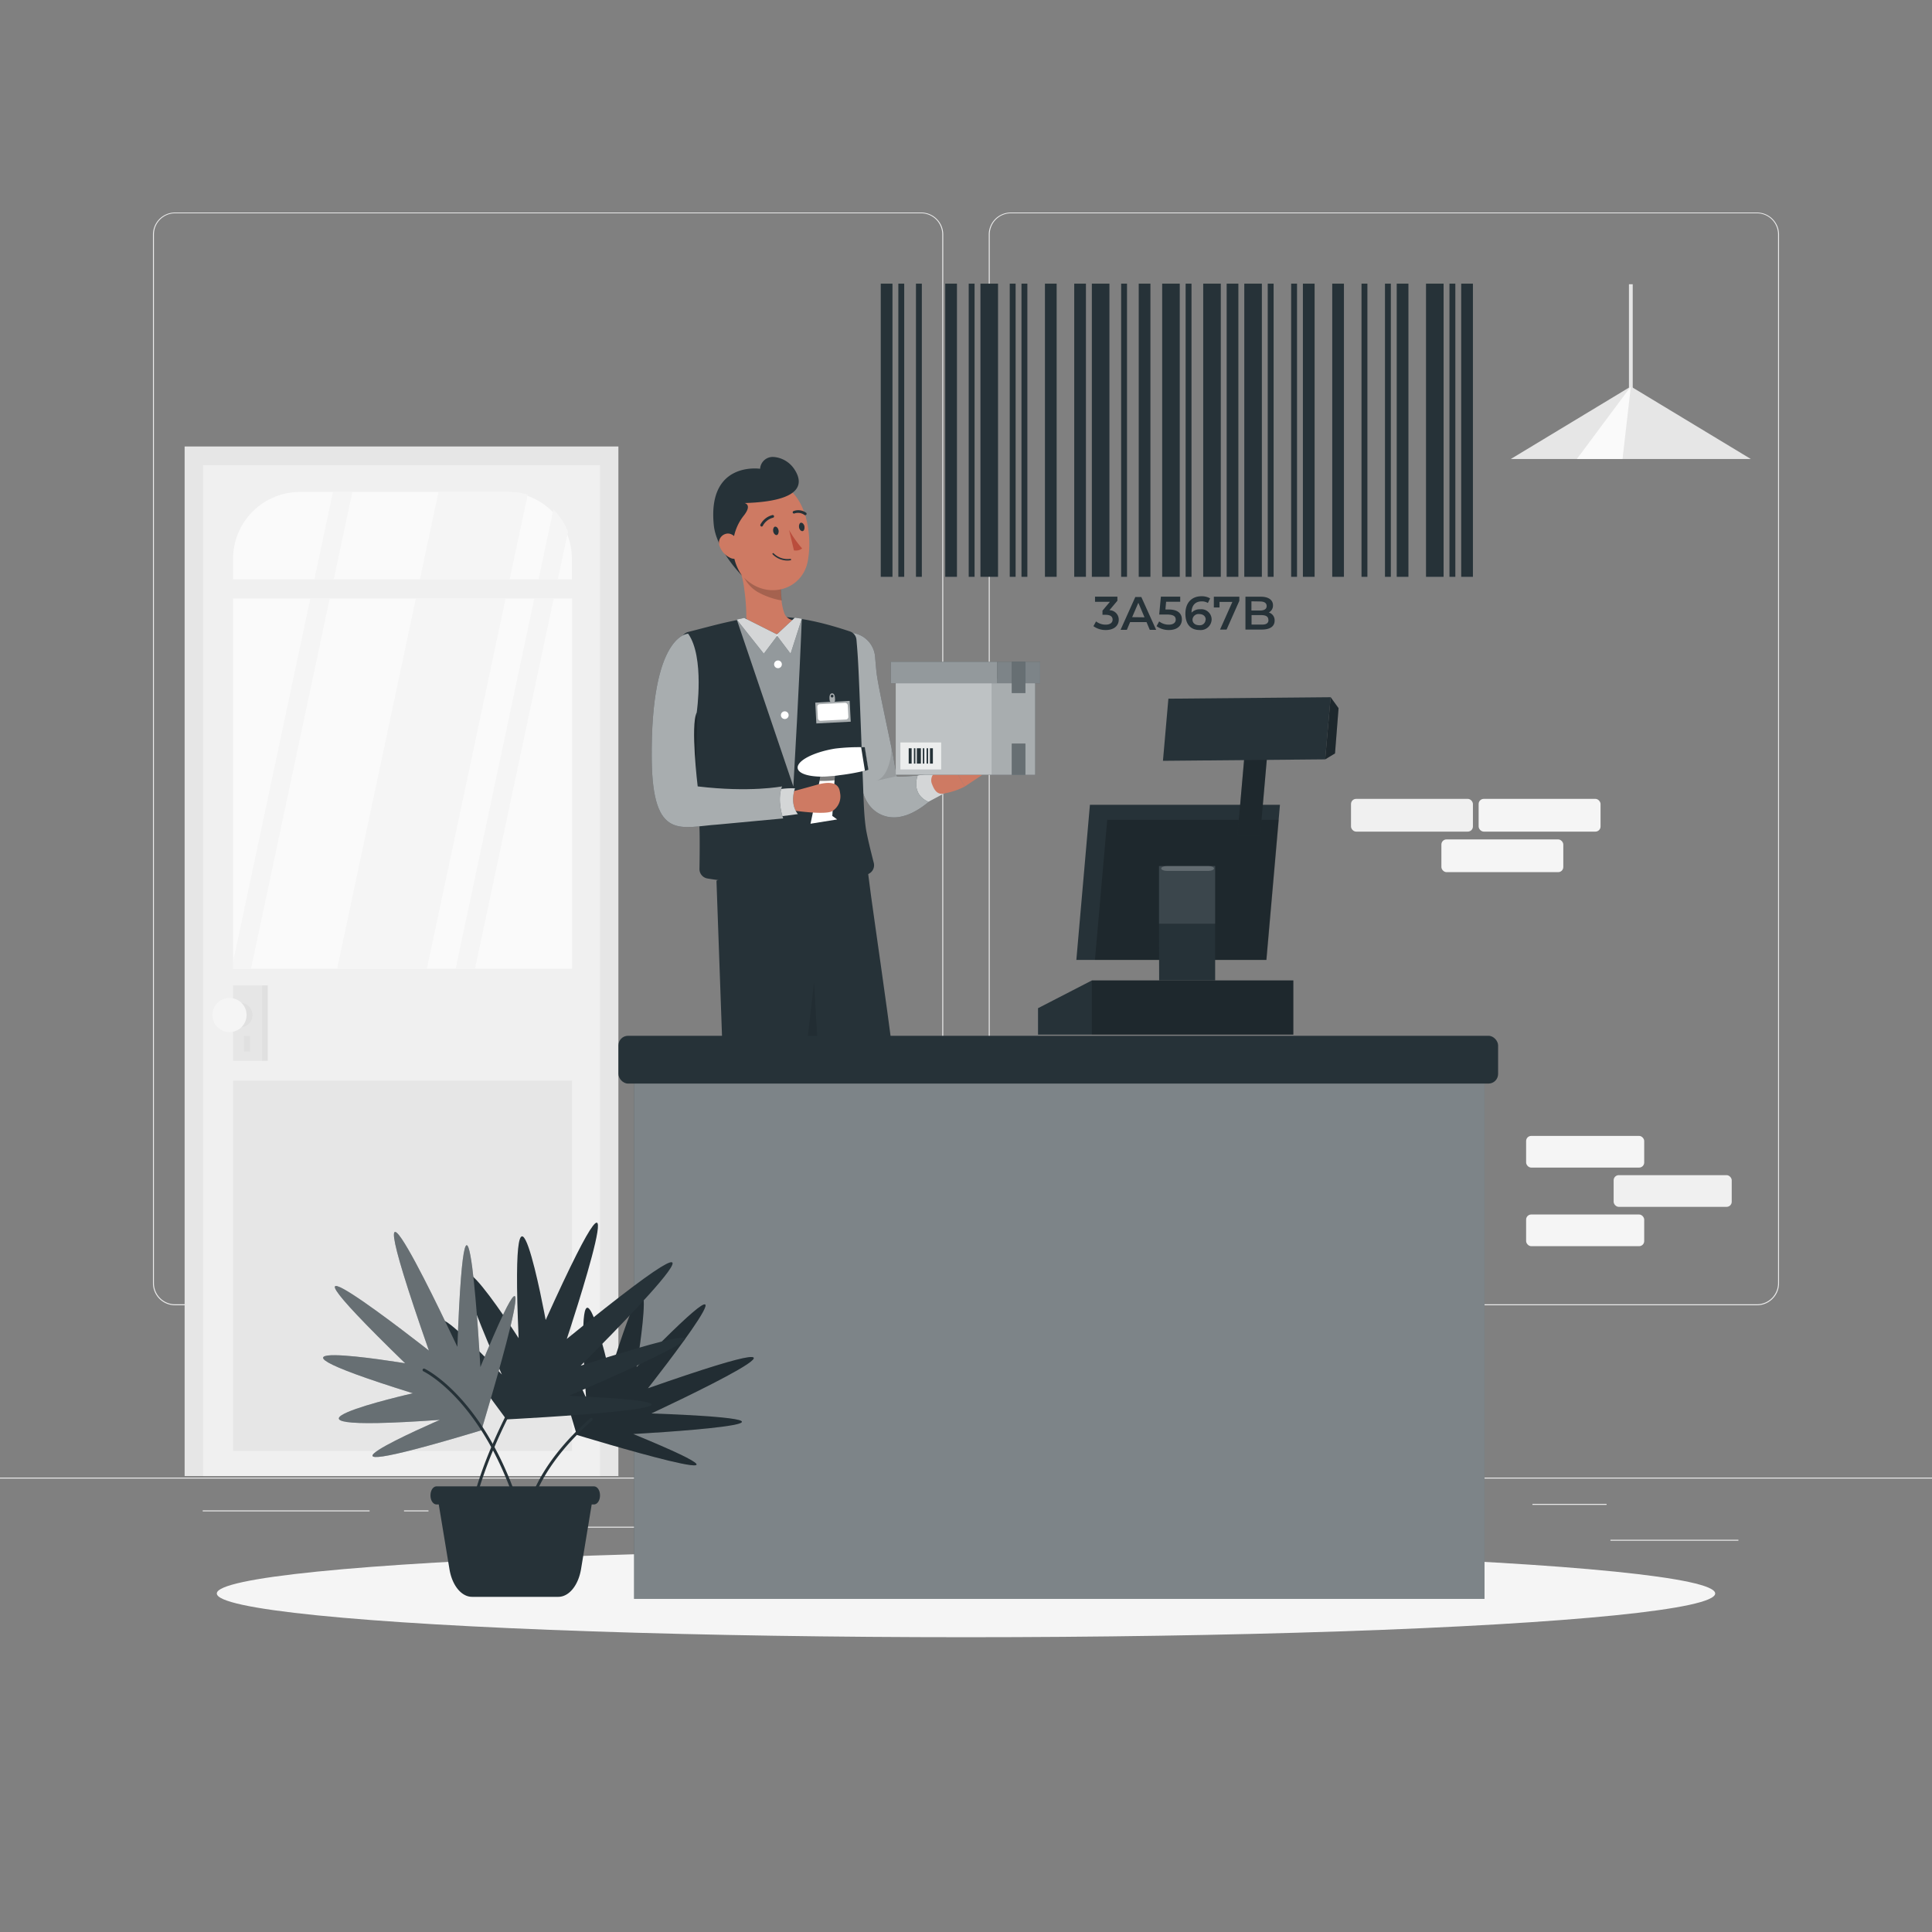 <svg xmlns="http://www.w3.org/2000/svg" viewBox="0 0 500 500"><rect x="0" y="0" width="500" height="500" fill="#808080" stroke="none"/><g id="freepik--background-complete--inject-7"><rect x="416.78" y="398.49" width="33.12" height="0.25" style="fill:#ebebeb"></rect><rect x="322.53" y="401.21" width="8.69" height="0.25" style="fill:#ebebeb"></rect><rect x="396.59" y="389.21" width="19.19" height="0.25" style="fill:#ebebeb"></rect><rect x="52.46" y="390.89" width="43.19" height="0.25" style="fill:#ebebeb"></rect><rect x="104.56" y="390.89" width="6.33" height="0.25" style="fill:#ebebeb"></rect><rect x="131.47" y="395.11" width="93.68" height="0.25" style="fill:#ebebeb"></rect><path d="M238.4,337.8H45.3a5.71,5.71,0,0,1-5.71-5.71V60.66A5.71,5.71,0,0,1,45.3,55H238.4a5.71,5.71,0,0,1,5.71,5.71V332.09A5.71,5.71,0,0,1,238.4,337.8ZM45.3,55.2a5.47,5.47,0,0,0-5.46,5.46V332.09a5.47,5.47,0,0,0,5.46,5.46H238.4a5.47,5.47,0,0,0,5.46-5.46V60.66a5.47,5.47,0,0,0-5.46-5.46Z" style="fill:#ebebeb"></path><path d="M454.7,337.8H261.6a5.71,5.71,0,0,1-5.71-5.71V60.66A5.71,5.71,0,0,1,261.6,55H454.7a5.71,5.71,0,0,1,5.71,5.71V332.09A5.71,5.71,0,0,1,454.7,337.8ZM261.6,55.2a5.47,5.47,0,0,0-5.46,5.46V332.09a5.47,5.47,0,0,0,5.46,5.46H454.7a5.47,5.47,0,0,0,5.46-5.46V60.66a5.47,5.47,0,0,0-5.46-5.46Z" style="fill:#ebebeb"></path><rect y="382.4" width="500" height="0.25" style="fill:#ebebeb"></rect><rect x="47.78" y="115.55" width="112.26" height="266.46" style="fill:#e6e6e6"></rect><rect x="52.56" y="120.38" width="102.71" height="261.63" style="fill:#f0f0f0"></rect><rect x="60.33" y="154.89" width="87.72" height="95.82" style="fill:#fafafa"></rect><rect x="60.33" y="279.68" width="87.72" height="95.82" style="fill:#e6e6e6"></rect><path d="M77.61,127.32h53.16A17.28,17.28,0,0,1,148,144.6v5.33a0,0,0,0,1,0,0H60.33a0,0,0,0,1,0,0V144.6a17.28,17.28,0,0,1,17.28-17.28Z" style="fill:#fafafa"></path><rect x="60.33" y="255.02" width="7.49" height="19.52" style="fill:#e6e6e6"></rect><rect x="67.82" y="255.02" width="1.47" height="19.52" transform="translate(137.11 529.56) rotate(180)" style="fill:#e0e0e0"></rect><path d="M65.34,262.69a3.16,3.16,0,1,1-3.15-3.16A3.16,3.16,0,0,1,65.34,262.69Z" style="fill:#e0e0e0"></path><rect x="63.12" y="268.15" width="1.63" height="3.95" style="fill:#e0e0e0"></rect><path d="M63.81,262.69a4.42,4.42,0,1,1-4.41-4.42A4.4,4.4,0,0,1,63.81,262.69Z" style="fill:#f5f5f5"></path><polygon points="91.19 127.32 86.17 127.32 81.36 149.93 86.38 149.93 91.19 127.32" style="fill:#f5f5f5"></polygon><path d="M147,137.63a16.11,16.11,0,0,0-3.79-5.76l-3.84,18.06h5Z" style="fill:#f5f5f5"></path><path d="M136.57,128a16.16,16.16,0,0,0-4.58-.67H113.48l-4.81,22.61H131.9Z" style="fill:#f5f5f5"></path><polygon points="85.33 154.89 80.31 154.89 60.33 248.9 60.33 250.71 64.96 250.71 85.33 154.89" style="fill:#f5f5f5"></polygon><polygon points="130.85 154.89 107.62 154.89 87.25 250.71 110.48 250.71 130.85 154.89" style="fill:#f5f5f5"></polygon><polygon points="143.3 154.89 138.28 154.89 117.92 250.71 122.93 250.71 143.3 154.89" style="fill:#f5f5f5"></polygon><rect x="421.57" y="73.56" width="0.98" height="29.07" style="fill:#e6e6e6"></rect><polygon points="453.12 118.79 422.06 100.02 390.99 118.79 453.12 118.79" style="fill:#e6e6e6"></polygon><polygon points="419.91 118.79 422.06 100.02 408.09 118.79 419.91 118.79" style="fill:#fafafa"></polygon><rect x="394.96" y="293.97" width="30.56" height="8.2" rx="1.32" style="fill:#f5f5f5"></rect><rect x="394.96" y="314.31" width="30.56" height="8.2" rx="1.32" style="fill:#f5f5f5"></rect><rect x="417.61" y="304.13" width="30.56" height="8.2" rx="1.32" style="fill:#f0f0f0"></rect><rect x="373.03" y="217.24" width="31.55" height="8.47" rx="1.32" transform="translate(777.61 442.95) rotate(180)" style="fill:#f5f5f5"></rect><rect x="382.66" y="206.75" width="31.55" height="8.47" rx="1.32" transform="translate(796.88 421.97) rotate(180)" style="fill:#f5f5f5"></rect><rect x="349.64" y="206.75" width="31.55" height="8.47" rx="1.32" transform="translate(730.83 421.97) rotate(180)" style="fill:#f0f0f0"></rect></g><g id="freepik--Shadow--inject-7"><ellipse id="freepik--path--inject-7" cx="250" cy="412.39" rx="193.89" ry="11.32" style="fill:#f5f5f5"></ellipse></g><g id="freepik--Barcode--inject-7"><g id="freepik--barcode--inject-7"><rect x="227.94" y="73.41" width="3.03" height="75.87" style="fill:#263238"></rect><rect x="232.49" y="73.41" width="1.52" height="75.87" style="fill:#263238"></rect><rect x="237.05" y="73.41" width="1.52" height="75.87" style="fill:#263238"></rect><rect x="244.63" y="73.41" width="3.03" height="75.87" style="fill:#263238"></rect><rect x="250.7" y="73.41" width="1.52" height="75.87" style="fill:#263238"></rect><rect x="253.74" y="73.41" width="4.55" height="75.87" style="fill:#263238"></rect><rect x="261.32" y="73.41" width="1.52" height="75.87" style="fill:#263238"></rect><rect x="264.36" y="73.41" width="1.52" height="75.87" style="fill:#263238"></rect><rect x="270.43" y="73.41" width="3.03" height="75.87" style="fill:#263238"></rect><rect x="278.01" y="73.41" width="3.03" height="75.87" style="fill:#263238"></rect><rect x="282.57" y="73.41" width="4.55" height="75.87" style="fill:#263238"></rect><rect x="290.15" y="73.41" width="1.52" height="75.87" style="fill:#263238"></rect><rect x="294.7" y="73.41" width="3.03" height="75.87" style="fill:#263238"></rect><rect x="300.77" y="73.41" width="4.55" height="75.87" style="fill:#263238"></rect><rect x="306.84" y="73.41" width="1.52" height="75.87" style="fill:#263238"></rect><rect x="311.39" y="73.41" width="4.55" height="75.87" style="fill:#263238"></rect><rect x="317.46" y="73.41" width="3.03" height="75.87" style="fill:#263238"></rect><rect x="322.02" y="73.41" width="4.55" height="75.87" style="fill:#263238"></rect><rect x="328.09" y="73.41" width="1.52" height="75.87" style="fill:#263238"></rect><rect x="334.15" y="73.41" width="1.52" height="75.87" style="fill:#263238"></rect><rect x="337.19" y="73.41" width="3.03" height="75.87" style="fill:#263238"></rect><rect x="344.78" y="73.41" width="3.03" height="75.87" style="fill:#263238"></rect><rect x="352.36" y="73.41" width="1.52" height="75.87" style="fill:#263238"></rect><rect x="358.43" y="73.41" width="1.52" height="75.87" style="fill:#263238"></rect><rect x="361.47" y="73.41" width="3.03" height="75.87" style="fill:#263238"></rect><rect x="369.05" y="73.41" width="4.55" height="75.87" style="fill:#263238"></rect><rect x="375.12" y="73.41" width="1.52" height="75.87" style="fill:#263238"></rect><rect x="378.16" y="73.41" width="3.03" height="75.87" style="fill:#263238"></rect><path d="M289.53,160.38c0,1.43-1.08,2.67-3.36,2.67a5.33,5.33,0,0,1-3.19-1l.68-1.23a4,4,0,0,0,2.49.84c1.13,0,1.79-.5,1.79-1.29s-.56-1.26-1.84-1.26h-.78v-1.08l1.93-2.29h-3.86v-1.33h5.79v1.06l-2.06,2.45A2.43,2.43,0,0,1,289.53,160.38Z" style="fill:#263238"></path><path d="M296.72,161h-4.25l-.84,2H290l3.82-8.5h1.55l3.84,8.5h-1.65Zm-.52-1.24L294.6,156,293,159.72Z" style="fill:#263238"></path><path d="M305.87,160.32c0,1.49-1.08,2.73-3.36,2.73a5.31,5.31,0,0,1-3.19-1l.67-1.23a4,4,0,0,0,2.5.84c1.12,0,1.79-.5,1.79-1.3s-.52-1.32-2.28-1.32H300l.44-4.63h5v1.33h-3.65l-.18,2h.81C304.86,157.72,305.87,158.81,305.87,160.32Z" style="fill:#263238"></path><path d="M313.57,160.29a2.83,2.83,0,0,1-3.11,2.76c-2.32,0-3.68-1.49-3.68-4.22,0-2.91,1.7-4.52,4.17-4.52a4.31,4.31,0,0,1,2.23.55l-.58,1.19a2.94,2.94,0,0,0-1.62-.41c-1.6,0-2.61,1-2.61,2.92h0a2.92,2.92,0,0,1,2.27-.88A2.66,2.66,0,0,1,313.57,160.29Zm-1.53.08c0-.89-.67-1.45-1.7-1.45a1.54,1.54,0,0,0-1.72,1.46c0,.8.63,1.43,1.76,1.43A1.47,1.47,0,0,0,312,160.37Z" style="fill:#263238"></path><path d="M320.74,154.43v1.06l-3.3,7.44h-1.69l3.19-7.16h-3.33v1.44h-1.47v-2.78Z" style="fill:#263238"></path><path d="M329.87,160.62c0,1.46-1.14,2.31-3.33,2.31h-4.22v-8.5h4c2,0,3.13.87,3.13,2.21a2,2,0,0,1-1.09,1.87A2.09,2.09,0,0,1,329.87,160.62Zm-6-5V158h2.23c1.09,0,1.71-.38,1.71-1.16s-.62-1.18-1.71-1.18Zm4.38,4.79c0-.84-.64-1.22-1.83-1.22H323.9v2.45h2.55C327.64,161.69,328.28,161.31,328.28,160.46Z" style="fill:#263238"></path></g></g><g id="freepik--Character--inject-7"><polygon points="237.46 409.02 229.24 408.55 228.02 389.39 236.23 389.87 237.46 409.02" style="fill:#ce7a63"></polygon><path d="M238.48,404.13h-10a.72.72,0,0,0-.7.56l-1.7,7.31a1.19,1.19,0,0,0,1.19,1.46c3.23,0,5.58-.24,9.65-.24,2.5,0,10,.26,13.49.26s3.94-3.41,2.53-3.72c-6.33-1.39-11.09-3.3-13.1-5.13A2,2,0,0,0,238.48,404.13Z" style="fill:#263238"></path><polygon points="236.23 389.88 228.01 389.4 228.65 399.27 236.87 399.35 236.23 389.88" style="opacity:0.2"></polygon><path d="M239,405.27a.2.2,0,0,1-.15-.16.21.21,0,0,1,.1-.2c.3-.18,3-1.81,3.87-1.35a.64.64,0,0,1,.33.56,1.22,1.22,0,0,1-.41,1,2.55,2.55,0,0,1-1.59.41A9.56,9.56,0,0,1,239,405.27Zm.57-.27a4,4,0,0,0,2.92-.15.8.8,0,0,0,.27-.71.25.25,0,0,0-.12-.23.58.58,0,0,0-.25-.05A7.91,7.91,0,0,0,239.61,405Z" style="fill:#263238"></path><path d="M239,405.24a.2.2,0,0,1-.09-.18c0-.1.23-2.47,1.2-3.25a1.07,1.07,0,0,1,.83-.25.63.63,0,0,1,.61.51c.17.92-1.5,2.72-2.35,3.18a.15.15,0,0,1-.09,0A.2.2,0,0,1,239,405.24Zm1.35-3.13a4.71,4.71,0,0,0-1,2.58c.86-.64,1.92-2,1.82-2.55,0-.05,0-.16-.28-.19h-.09A.72.72,0,0,0,240.33,402.11Z" style="fill:#263238"></path><polygon points="194.86 409.71 186.87 407.76 189.12 388.7 197.11 390.65 194.86 409.71" style="fill:#ce7a63"></polygon><path d="M195.94,404.13h-10a.73.73,0,0,0-.71.56L183.5,412a1.2,1.2,0,0,0,1.19,1.46c3.23,0,5.59-.24,9.65-.24,2.5,0,10,.26,13.49.26s3.94-3.41,2.53-3.72c-6.33-1.39-11.08-3.3-13.09-5.13A2,2,0,0,0,195.94,404.13Z" style="fill:#263238"></path><polygon points="197.11 390.66 189.12 388.71 187.82 399.68 196.07 399.68 197.11 390.66" style="opacity:0.2"></polygon><path d="M196.49,405.27a.19.19,0,0,1-.14-.16.2.2,0,0,1,.09-.2c.3-.18,3-1.81,3.88-1.35a.61.61,0,0,1,.32.56,1.17,1.17,0,0,1-.41,1,2.53,2.53,0,0,1-1.59.41A9.56,9.56,0,0,1,196.49,405.27Zm.57-.27a4,4,0,0,0,2.92-.15.8.8,0,0,0,.27-.71c0-.15-.06-.2-.12-.23a.58.58,0,0,0-.25-.05A7.91,7.91,0,0,0,197.06,405Z" style="fill:#263238"></path><path d="M196.43,405.24a.18.18,0,0,1-.08-.18c0-.1.23-2.47,1.19-3.25a1.07,1.07,0,0,1,.83-.25.63.63,0,0,1,.62.51c.16.92-1.5,2.72-2.36,3.18a.15.15,0,0,1-.09,0A.2.2,0,0,1,196.43,405.24Zm1.35-3.13a4.7,4.7,0,0,0-1,2.58c.85-.64,1.91-2,1.81-2.55,0-.05,0-.16-.28-.19h-.09A.72.72,0,0,0,197.78,402.11Z" style="fill:#263238"></path><path d="M219.67,163.75a6.76,6.76,0,0,1,6.8,6.21c.16,1.86.31,3.59.4,4.28.41,3.57,3.7,18.21,4.33,21.77l.88,4.87c.07.34,8.37-.4,8.37-.4l3.21,3.76a26.8,26.8,0,0,1-2.14,2.23,22.19,22.19,0,0,1-2.39,2,19,19,0,0,1-2.82,1.75,12.37,12.37,0,0,1-3.7,1.23,8.83,8.83,0,0,1-2.48,0,8,8,0,0,1-2.83-1,8.18,8.18,0,0,1-2.27-2,10.58,10.58,0,0,1-1.67-3.29l-.13-.43-.09-.34-.39-1.39c-.27-.93-.51-1.86-.74-2.8-.92-3.74-4.47-20.9-5-24.73-.27-1.91-.52-3.84-.68-5.77-.08-1-.15-2-.21-2.93s-.09-1.92-.1-3.06Z" style="fill:#263238"></path><path d="M219.67,163.75a6.76,6.76,0,0,1,6.8,6.21c.16,1.86.31,3.59.4,4.28.41,3.57,3.7,18.21,4.33,21.77l.88,4.87c.07.34,8.37-.4,8.37-.4l3.21,3.76a26.8,26.8,0,0,1-2.14,2.23,22.19,22.19,0,0,1-2.39,2,19,19,0,0,1-2.82,1.75,12.37,12.37,0,0,1-3.7,1.23,8.83,8.83,0,0,1-2.48,0,8,8,0,0,1-2.83-1,8.18,8.18,0,0,1-2.27-2,10.58,10.58,0,0,1-1.67-3.29l-.13-.43-.09-.34-.39-1.39c-.27-.93-.51-1.86-.74-2.8-.92-3.74-4.47-20.9-5-24.73-.27-1.91-.52-3.84-.68-5.77-.08-1-.15-2-.21-2.93s-.09-1.92-.1-3.06Z" style="fill:#fff;opacity:0.6"></path><path d="M237.49,200.68s-1.9,4.79,2.81,6.84l4.12-2.2L242,200Z" style="fill:#263238"></path><path d="M237.49,200.68s-1.9,4.79,2.81,6.84l4.12-2.2L242,200Z" style="fill:#fff;opacity:0.8"></path><path d="M241.67,200.23l4.09-3.54,3.92,6.86a18.44,18.44,0,0,1-5.72,1.86c-1.62.17-2.29-1.27-2.81-2.62a2.52,2.52,0,0,1,.52-2.56Z" style="fill:#ce7a63"></path><polygon points="251.24 196.49 254.22 200.53 249.68 203.55 245.76 196.69 251.24 196.49" style="fill:#ce7a63"></polygon><path d="M232.08,200.88l-5.28,1.18s3.07-.51,3.85-7.21c0-.35,0-1.48.11-1.1C231.5,197.68,232.08,200.88,232.08,200.88Z" style="opacity:0.1"></path><rect x="231.81" y="175.56" width="24.97" height="24.97" style="fill:#263238"></rect><rect x="231.81" y="175.56" width="24.97" height="24.97" style="fill:#fff;opacity:0.7"></rect><rect x="256.78" y="175.56" width="11.13" height="24.97" transform="translate(524.69 376.1) rotate(180)" style="fill:#263238"></rect><rect x="256.78" y="175.56" width="11.13" height="24.97" transform="translate(524.69 376.1) rotate(180)" style="fill:#fff;opacity:0.6"></rect><rect x="233.02" y="192.15" width="10.56" height="6.98" style="fill:#fff;opacity:0.7"></rect><rect x="235.17" y="193.65" width="0.76" height="3.97" style="fill:#263238"></rect><rect x="236.52" y="193.65" width="0.38" height="3.97" style="fill:#263238"></rect><rect x="237.28" y="193.65" width="1.05" height="3.97" style="fill:#263238"></rect><rect x="238.83" y="193.65" width="0.38" height="3.97" style="fill:#263238"></rect><rect x="239.8" y="193.65" width="0.38" height="3.97" style="fill:#263238"></rect><rect x="240.67" y="193.65" width="0.76" height="3.97" style="fill:#263238"></rect><rect x="258.05" y="171.27" width="11.13" height="5.55" style="fill:#263238"></rect><rect x="258.05" y="171.27" width="11.13" height="5.55" style="fill:#fff;opacity:0.4"></rect><rect x="230.54" y="171.27" width="27.51" height="5.55" style="fill:#263238"></rect><rect x="230.54" y="171.27" width="27.51" height="5.55" style="fill:#fff;opacity:0.5"></rect><rect x="261.85" y="171.27" width="3.52" height="8.09" style="fill:#263238"></rect><rect x="261.85" y="192.44" width="3.52" height="8.09" style="fill:#263238"></rect><g style="opacity:0.3"><rect x="261.85" y="171.27" width="3.52" height="8.09" style="fill:#fff"></rect><rect x="261.85" y="192.44" width="3.52" height="8.09" style="fill:#fff"></rect></g><path d="M198.86,227.73,218,320.66l8.17,76.7,13-.52s.76-39.37-3.06-80.52c-3.44-37.15-10-78-11.45-90.35l-6.58-6.19-9.61,1.57Z" style="fill:#263238"></path><path d="M185.42,227.93l3.63,101.52-3.72,67.67,14.85.72s4.85-32.21,7.32-70.62c2.48-38.73,2.58-80.92,3.18-94.17l-5.77-9.89h-9.35Z" style="fill:#263238"></path><path d="M224.05,214.13c-.46-3.46-.54-6.84-.66-10.08-1.21-32.19-1.25-32.88-1.74-38.5a2.49,2.49,0,0,0-1.74-2.15c-19.72-6.63-27.76-3.39-41.91.17a2.38,2.38,0,0,0-1.66,2.6c1,9.45,4,32.57,4.68,48,.1,2.26.06,7.7,0,10.71a2.47,2.47,0,0,0,2.06,2.47c5,.84,17.55,2.44,21.38-2a2.43,2.43,0,0,1,3.37-.24c1.57,1.28,4.13,2.43,8.22,2.14,3.89-.27,6.45-.61,8.08-.89a2.47,2.47,0,0,0,2-3.06C225.41,220.5,224.32,216.12,224.05,214.13Z" style="fill:#263238"></path><path d="M206.64,160.67l-5.44,3.58-5.08.22-3-2.61a52.57,52.57,0,0,0-.47-9.12,22.7,22.7,0,0,0-1.46-6h.52l5,.1,5.57.11s-.22,2.07-.22,4.63v0a32.82,32.82,0,0,0,.2,3.8,13.64,13.64,0,0,0,.78,3.47C203.87,160.82,206.52,160.66,206.64,160.67Z" style="fill:#ce7a63"></path><path d="M207.5,160.14c0,.69-.72,18.34-2.18,43.41h0l-14.65-43.22.72-.15,8.29,4.11h2.51l4.68-4.27h.07Z" style="fill:#263238"></path><path d="M207.5,160.14c0,.69-.72,18.34-2.18,43.41h0l-14.65-43.22.72-.15,8.29,4.11h2.51l4.68-4.27h.07Z" style="fill:#fff;opacity:0.5"></path><polygon points="192.59 159.91 201.34 164.31 197.67 169.17 190.66 160.34 192.59 159.91" style="fill:#263238"></polygon><polygon points="207.5 160.12 207.5 160.14 204.6 169.18 201.13 164.59 200.92 164.31 201.06 164.17 205.72 159.84 206.85 160.02 206.92 160.03 207.5 160.12" style="fill:#263238"></polygon><g style="opacity:0.8"><polygon points="192.59 159.91 201.34 164.31 197.67 169.17 190.66 160.34 192.59 159.91" style="fill:#fff"></polygon></g><g style="opacity:0.8"><polygon points="207.5 160.12 207.5 160.14 204.6 169.18 201.13 164.59 200.92 164.31 201.06 164.17 205.72 159.84 206.85 160.02 206.92 160.03 207.5 160.12" style="fill:#fff"></polygon></g><path d="M202.34,171.87a1,1,0,1,1-1.06-.94A1,1,0,0,1,202.34,171.87Z" style="fill:#fff"></path><path d="M204.1,185.08a1,1,0,0,1-.94,1,1,1,0,0,1-1.06-.94,1,1,0,0,1,.94-1.05A1,1,0,0,1,204.1,185.08Z" style="fill:#fff"></path><path d="M202.32,155.4a19.51,19.51,0,0,1-6.12-2.13,9,9,0,0,1-4.46-6.53,8.54,8.54,0,0,1-.12-1.43l5.15,1.53,4.88,1.45.47,3.29v0A32.82,32.82,0,0,0,202.32,155.4Z" style="opacity:0.2"></path><path d="M188.06,135.79c.79,7.35,1,10.46,4.86,14.06,5.86,5.42,14.7,2.84,16.12-4.59,1.27-6.68-.25-17.6-7.59-20.15a10.07,10.07,0,0,0-13.39,10.68Z" style="fill:#ce7a63"></path><path d="M200.09,137.48c.1.59.49,1,.87,1s.63-.6.54-1.19-.48-1-.87-1S200,136.91,200.09,137.48Z" style="fill:#263238"></path><path d="M206.79,136.46c.09.6.48,1,.87,1s.63-.6.54-1.19-.49-1-.87-1S206.7,135.86,206.79,136.46Z" style="fill:#263238"></path><path d="M204.21,137.15a28.39,28.39,0,0,0,3.38,4.79,2.68,2.68,0,0,1-2.12.5Z" style="fill:#ba4d3c"></path><path d="M197.08,136.27a.34.34,0,0,0,.35-.22,4.17,4.17,0,0,1,2.62-2.06.36.36,0,0,0,.27-.43.36.36,0,0,0-.42-.26h0a4.8,4.8,0,0,0-3.12,2.49.35.35,0,0,0,.21.45h0A.12.12,0,0,0,197.08,136.27Z" style="fill:#263238"></path><path d="M208.37,133.33a.34.34,0,0,0,.32-.16.35.35,0,0,0-.1-.49,3.45,3.45,0,0,0-3.23-.41.34.34,0,0,0-.19.43l0,0a.35.35,0,0,0,.45.18h0a2.8,2.8,0,0,1,2.52.36A.36.36,0,0,0,208.37,133.33Z" style="fill:#263238"></path><path d="M203.87,145.07a5.42,5.42,0,0,1-3.91-1.61.19.19,0,0,1,0-.26.18.18,0,0,1,.26,0,5.13,5.13,0,0,0,4.31,1.44.2.2,0,0,1,.21.16.18.18,0,0,1-.17.2A6.09,6.09,0,0,1,203.87,145.07Z" style="fill:#263238"></path><path d="M192.05,149a13,13,0,0,1,.55-15.7c2.1-2.77.09-3.11.09-3.11,15.78-.48,15-5.54,12.91-8.72a7.08,7.08,0,0,0-5.4-3.21h-.08a3.27,3.27,0,0,0-3.4,3v.06s-13.62-2.07-12,14.49C185.33,142.33,192.05,149,192.05,149Z" style="fill:#263238"></path><path d="M186.32,141.55a5.32,5.32,0,0,0,2.82,2.89c1.72.7,2.81-.78,2.52-2.53-.27-1.57-1.48-3.83-3.29-3.83a2.4,2.4,0,0,0-2.31,2.46A2.36,2.36,0,0,0,186.32,141.55Z" style="fill:#ce7a63"></path><path d="M219.89,181.38l.28,5.39-8.9.46-.28-5.39,3.95-.21c-.28-.19-.26-.6-.28-1,0-.66.15-1.16.67-1.19s.72.52.76,1.18c0,.43.11.77-.15,1Z" style="fill:#fff;opacity:0.6"></path><rect x="211.58" y="182.08" width="7.9" height="4.31" rx="0.65" transform="translate(-9.31 11.48) rotate(-2.99)" style="fill:#fff"></rect><path d="M215.7,180.16a.35.35,0,0,1-.7,0,.36.36,0,0,1,.33-.37A.36.36,0,0,1,215.7,180.16Z" style="fill:#263238"></path><polygon points="180.43 185.83 180.02 201.06 177.84 179.89 180.43 185.83" style="opacity:0.2"></polygon><polygon points="216.1 200.02 215.4 211.16 216.66 212.07 209.76 213.18 212.59 199.8 216.1 200.02" style="fill:#fff"></polygon><path d="M212.59,199.8l3.51.22-.12,1.92a27.65,27.65,0,0,1-3.87.16Z" style="opacity:0.5"></path><path d="M216.15,193.73a51,51,0,0,1,7.65-.34l.94,5.83a54.84,54.84,0,0,1-7.48,1.4c-5.67.91-10.52.11-10.82-1.79S210.48,194.65,216.15,193.73Z" style="fill:#263238"></path><path d="M216.15,193.73a51,51,0,0,1,7.65-.34l.94,5.83a54.84,54.84,0,0,1-7.48,1.4c-5.67.91-10.52.11-10.82-1.79S210.48,194.65,216.15,193.73Z" style="fill:#fff"></path><path d="M222.86,193.37c.32,0,.64,0,.94,0l.94,5.83c-.28.11-.58.21-.89.31Z" style="fill:#263238"></path><path d="M204.76,204.92s4.53-1.21,6.57-1.8c5.72-1.63,5.94,1.15,6.08,2.1a4.48,4.48,0,0,1-2,4.68c-1.78,1.14-10.6-.21-10.6-.21Z" style="fill:#ce7a63"></path><path d="M198.92,204.9a20.5,20.5,0,0,1,6.83-.88s-1.5,3.83.74,6.67l-6.91.9Z" style="fill:#263238"></path><path d="M198.92,204.9a20.5,20.5,0,0,1,6.83-.88s-1.5,3.83.74,6.67l-6.91.9Z" style="fill:#fff;opacity:0.8"></path><path d="M178.09,164s-9.75,0-9.42,32.5c.22,21.38,7.66,17.49,17.21,16.88l16.81-1.57s-1.73-4.6-.3-8.29c0,0-8.28,1.63-21.83,0,0,0-1.92-15.89-.25-19.12C180.31,184.43,182.39,170,178.09,164Z" style="fill:#263238"></path><path d="M178.09,164s-9.75,0-9.42,32.5c.22,21.38,7.66,17.49,17.21,16.88l16.81-1.57s-1.73-4.6-.3-8.29c0,0-8.28,1.63-21.83,0,0,0-1.92-15.89-.25-19.12C180.31,184.43,182.39,170,178.09,164Z" style="fill:#fff;opacity:0.6"></path><polygon points="213.27 299.45 210.68 254.2 208.07 276.82 213.27 299.45" style="opacity:0.1"></polygon></g><g id="freepik--Counter--inject-7"><rect x="164.1" y="269.27" width="220.09" height="144.51" style="fill:#263238"></rect><g style="opacity:0.4"><rect x="164.1" y="269.27" width="220.09" height="144.51" style="fill:#fff"></rect></g><rect x="160.05" y="268.06" width="227.66" height="12.37" rx="2.49" style="fill:#263238"></rect><polygon points="278.56 248.42 327.73 248.42 331.25 208.28 282.07 208.28 278.56 248.42" style="fill:#263238"></polygon><polygon points="283.37 248.42 327.79 248.42 330.96 212.16 286.55 212.16 283.37 248.42" style="opacity:0.2"></polygon><polygon points="299.99 253.74 314.48 253.74 314.48 239.07 299.95 239.07 299.99 253.74" style="fill:#263238"></polygon><rect x="299.95" y="224.13" width="14.53" height="14.94" transform="translate(614.43 463.2) rotate(180)" style="fill:#263238"></rect><rect x="299.95" y="224.13" width="14.53" height="14.94" transform="translate(614.43 463.2) rotate(180)" style="fill:#fff;opacity:0.1"></rect><path d="M312.72,224.13H302c-.81,0-1.47.28-1.47.63s.66.63,1.47.63h10.72c.8,0,1.46-.28,1.46-.63S313.52,224.13,312.72,224.13Z" style="fill:#fff;opacity:0.2"></path><polygon points="268.64 267.76 334.71 267.76 334.71 253.74 282.57 253.74 268.64 260.92 268.64 267.76" style="fill:#263238"></polygon><rect x="282.57" y="253.74" width="52.15" height="14.02" transform="translate(617.29 521.49) rotate(180)" style="opacity:0.2"></rect><polygon points="320.25 216.23 326.13 216.23 328.33 191.03 322.46 191.03 320.25 216.23" style="fill:#263238"></polygon><polygon points="320.25 216.23 326.13 216.23 328.33 191.03 322.46 191.03 320.25 216.23" style="opacity:0.2"></polygon><polygon points="300.97 196.9 342.96 196.52 344.37 180.44 302.38 180.82 300.97 196.9" style="fill:#263238"></polygon><polygon points="303.78 193.87 340.33 193.87 341.35 182.23 304.76 182.63 303.78 193.87" style="fill:#263238"></polygon><polygon points="344.37 180.44 342.96 196.52 345.5 194.98 346.42 183.28 344.37 180.44" style="fill:#263238"></polygon><g style="opacity:0.2"><polygon points="344.37 180.44 342.96 196.52 345.5 194.98 346.42 183.28 344.37 180.44"></polygon></g></g><g id="freepik--Plant--inject-7"><path d="M167.68,359.29s35.45-45-2.93-5.48c0,0,7.29-43.82-6.92,1.74,0,0-9.6-42.36-6.15,6.24,0,0-17.58-40.77-2.4,9.56,0,0,58.65,17.89,14.6-.23,0,0,60.07-3.28,4.67-5.32C168.55,365.8,228.83,337.84,167.68,359.29Z" style="fill:#263238"></path><path d="M167.68,359.29s35.45-45-2.93-5.48c0,0,7.29-43.82-6.92,1.74,0,0-9.6-42.36-6.15,6.24,0,0-17.58-40.77-2.4,9.56,0,0,58.65,17.89,14.6-.23,0,0,60.07-3.28,4.67-5.32C168.55,365.8,228.83,337.84,167.68,359.29Z" style="opacity:0.1"></path><path d="M137.22,389.69a.2.2,0,0,1-.11,0,.38.38,0,0,1-.25-.47c3-9.38,10.27-17.22,15.87-22.14a.37.37,0,0,1,.53,0,.36.36,0,0,1,0,.52c-5.52,4.87-12.72,12.59-15.64,21.81A.38.38,0,0,1,137.22,389.69Z" style="fill:#263238"></path><path d="M113,385h40.69c.67,0,1.21.88,1.21,2s-.54,2-1.21,2h-.88L150,406c-.67,4-2.92,6.84-5.5,6.84H122.18c-2.57,0-4.83-2.81-5.49-6.84L113.87,389H113c-.67,0-1.21-.88-1.21-2S112.32,385,113,385Z" style="fill:#263238"></path><path d="M144.49,413.26H122.18c-2.76,0-5.17-2.95-5.86-7.16l-2.77-16.75H113c-.89,0-1.59-1-1.59-2.34s.7-2.34,1.59-2.34h40.69c.89,0,1.59,1,1.59,2.34s-.7,2.34-1.59,2.34h-.56l-2.76,16.75C149.66,410.31,147.25,413.26,144.49,413.26ZM113,385.42c-.39,0-.84.65-.84,1.59s.45,1.59.84,1.59h.88a.38.38,0,0,1,.37.31L117.06,406c.63,3.84,2.74,6.53,5.12,6.53h22.31c2.38,0,4.49-2.69,5.13-6.53l2.81-17.07a.38.38,0,0,1,.37-.31h.88c.4,0,.84-.65.84-1.59s-.44-1.59-.84-1.59Z" style="fill:#263238"></path><path d="M146.68,346.52s21.39-64.32-5.46-4.91c0,0-9.48-51.71-7,4.71,0,0-27.69-43.3-4.34,9.41,0,0-35.93-38.32,1.17,11.61,0,0,72.47-3.63,16.16-6.11,0,0,65.55-27.78,3.07-7.8C150.27,353.43,206.14,298.1,146.68,346.52Z" style="fill:#263238"></path><path d="M122.51,389.69h-.09a.37.37,0,0,1-.27-.45c5.15-20.89,19.52-41.29,19.67-41.5a.37.37,0,0,1,.52-.09.38.38,0,0,1,.09.53c-.15.2-14.44,20.5-19.56,41.24A.36.36,0,0,1,122.51,389.69Z" style="fill:#263238"></path><path d="M111,349.53s-50.43-39.72-6.14,3.29c0,0-49.1-8.17,2,7.76,0,0-47.47,10.75,7,6.88,0,0-45.68,19.7,10.72,2.7,0,0,20.05-65.73-.26-16.36,0,0-3.67-67.33-5.95-5.24C118.29,348.56,87,281,111,349.53Z" style="fill:#263238"></path><path d="M111,349.53s-50.43-39.72-6.14,3.29c0,0-49.1-8.17,2,7.76,0,0-47.47,10.75,7,6.88,0,0-45.68,19.7,10.72,2.7,0,0,20.05-65.73-.26-16.36,0,0-3.67-67.33-5.95-5.24C118.29,348.56,87,281,111,349.53Z" style="fill:#fff;opacity:0.3"></path><path d="M134.78,392.58a.38.38,0,0,1-.36-.27c-8.9-29.74-24.69-37.34-24.84-37.41a.39.39,0,0,1-.19-.5.38.38,0,0,1,.5-.18c.16.07,16.24,7.78,25.25,37.87a.38.38,0,0,1-.25.47Z" style="fill:#263238"></path></g></svg>